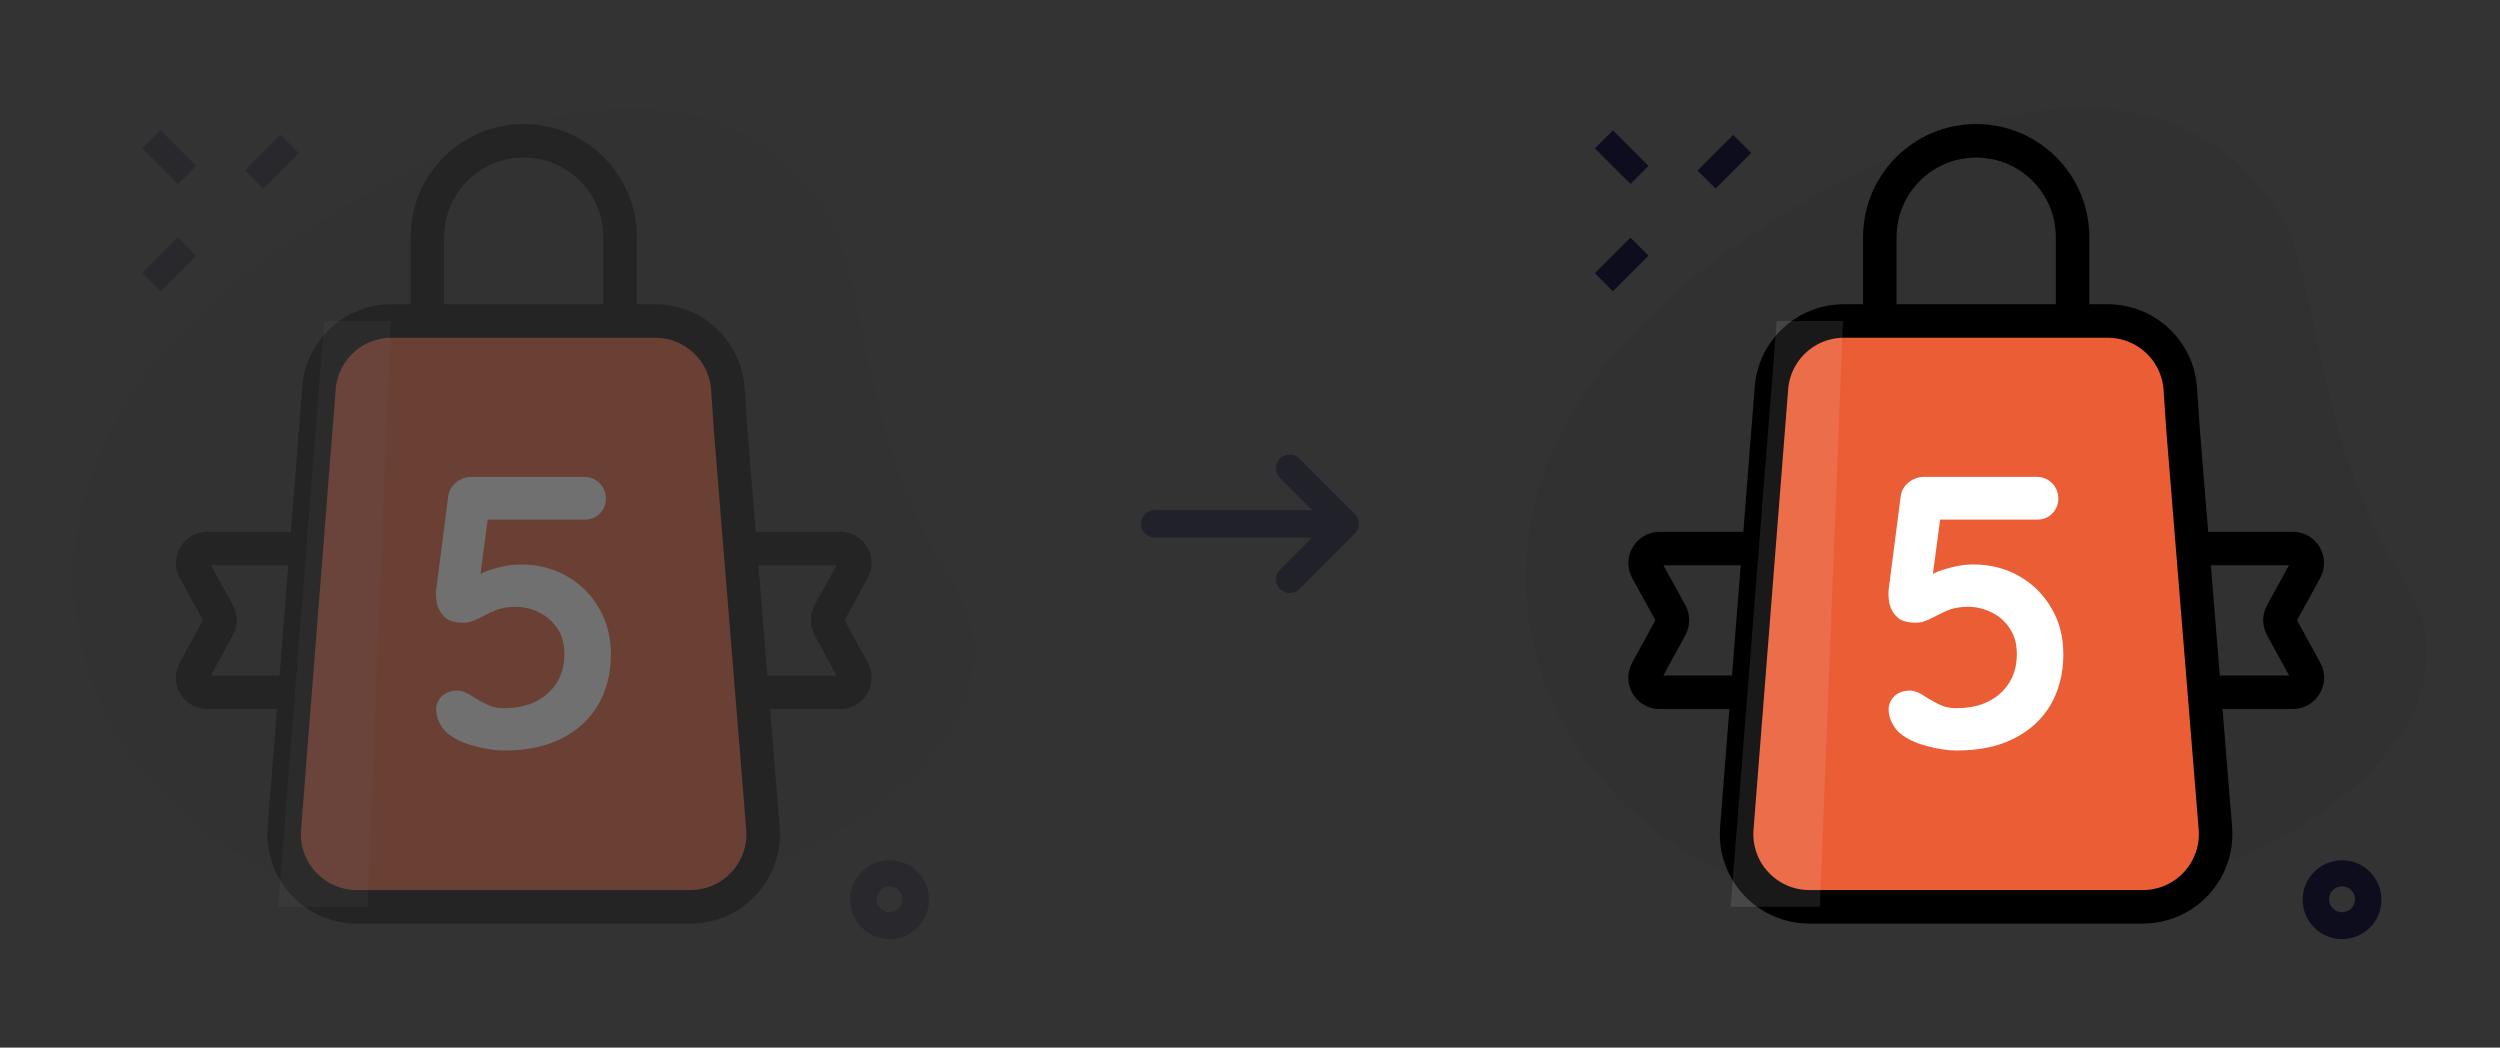 <svg width="210" height="88" viewBox="0 0 210 88" fill="none" xmlns="http://www.w3.org/2000/svg">
<rect x="0" y="0" width="210" height="88" fill="#333333" stroke="none"/>
<g opacity="0.3">
<path opacity="0.04" d="M79.9 48.646C72.051 36.256 73.107 23.654 69.34 17.67C65.574 11.686 54.204 1.302 26.713 18.691C-0.778 36.045 5.839 55.475 9.993 62.057C29.423 92.858 93.769 70.611 79.9 48.646Z" fill="#0D0D1E"/>
<path d="M20.588 14.326L23.58 11.335L25.093 12.848L22.102 15.84L20.588 14.326Z" fill="#0D0D1E"/>
<path d="M11.965 22.951L14.957 19.959L16.47 21.472L13.478 24.464L11.965 22.951Z" fill="#0D0D1E"/>
<path d="M11.965 12.461L13.478 10.947L16.47 13.939L14.957 15.453L11.965 12.461Z" fill="#0D0D1E"/>
<path d="M74.727 78.883C72.896 78.883 71.418 77.405 71.418 75.574C71.418 73.744 72.896 72.266 74.727 72.266C76.557 72.266 78.036 73.744 78.036 75.574C78.036 77.405 76.557 78.883 74.727 78.883ZM74.727 74.448C74.128 74.448 73.636 74.941 73.636 75.539C73.636 76.138 74.128 76.63 74.727 76.63C75.325 76.63 75.818 76.138 75.818 75.539C75.818 74.941 75.325 74.448 74.727 74.448Z" fill="#0D0D1E"/>
<path d="M63.918 58.15H70.587C71.515 58.15 72.104 57.156 71.659 56.342L69.66 52.684C69.46 52.318 69.46 51.874 69.661 51.509L71.652 47.888C72.1 47.073 71.51 46.077 70.581 46.077H62.51" stroke="black" stroke-width="2.816" stroke-miterlimit="10" stroke-linejoin="round"/>
<path d="M24.071 58.15H17.403C16.474 58.15 15.885 57.156 16.33 56.342L18.329 52.684C18.529 52.318 18.529 51.874 18.328 51.509L16.337 47.888C15.89 47.073 16.479 46.077 17.408 46.077H25.479" stroke="black" stroke-width="2.816" stroke-miterlimit="10" stroke-linejoin="round"/>
<path d="M35.898 26.224V19.923C35.898 15.453 39.524 11.827 43.994 11.827C48.465 11.827 52.09 15.453 52.09 19.923V26.224" stroke="black" stroke-width="2.816" stroke-miterlimit="10" stroke-linejoin="round"/>
<path d="M61.383 36.246L64.086 69.567C64.374 73.126 61.565 76.172 57.995 76.172H29.978C26.414 76.172 23.606 73.135 23.886 69.582L26.796 32.595C27.046 29.415 29.699 26.963 32.888 26.963H55.041C58.255 26.963 60.919 29.452 61.138 32.658L61.383 36.246Z" fill="#EA5D35" stroke="black" stroke-width="2.816" stroke-miterlimit="10" stroke-linejoin="round"/>
<path opacity="0.1" d="M32.801 26.963L30.865 76.172H23.367L27.239 26.963H32.801Z" fill="white"/>
<path d="M42.374 63.043C41.565 63.043 40.72 62.902 39.805 62.656C38.89 62.41 38.151 62.058 37.552 61.565C37.27 61.318 37.059 61.002 36.883 60.65C36.707 60.262 36.637 59.91 36.637 59.558C36.637 59.206 36.778 58.854 37.094 58.502C37.411 58.186 37.869 58.01 38.432 58.01C38.819 58.01 39.312 58.221 39.91 58.643C40.263 58.854 40.65 59.066 41.037 59.242C41.459 59.418 41.882 59.488 42.304 59.488C43.36 59.488 44.24 59.312 45.014 58.925C45.789 58.538 46.352 58.01 46.775 57.341C47.197 56.672 47.408 55.862 47.408 54.947C47.408 54.138 47.232 53.398 46.845 52.835C46.458 52.237 45.965 51.779 45.331 51.462C44.698 51.146 44.029 50.97 43.325 50.97C42.656 50.97 42.058 51.075 41.565 51.286C41.072 51.498 40.614 51.744 40.192 51.955C39.77 52.166 39.383 52.307 38.96 52.307C38.256 52.307 37.693 52.166 37.376 51.85C37.024 51.533 36.813 51.146 36.707 50.723C36.637 50.301 36.602 49.914 36.637 49.562L37.658 41.642C37.728 41.184 37.974 40.797 38.327 40.515C38.678 40.234 39.101 40.058 39.629 40.058H49.062C49.59 40.058 50.013 40.234 50.365 40.586C50.717 40.938 50.893 41.36 50.893 41.888C50.893 42.381 50.717 42.803 50.365 43.155C50.013 43.507 49.59 43.648 49.062 43.648H40.65L41.002 43.366L40.122 49.984L39.699 48.752C39.84 48.541 40.122 48.33 40.544 48.118C40.967 47.907 41.495 47.766 42.058 47.626C42.621 47.485 43.184 47.414 43.712 47.414C45.155 47.414 46.458 47.731 47.619 48.4C48.781 49.069 49.661 49.949 50.33 51.11C50.998 52.237 51.315 53.539 51.315 54.982C51.315 56.602 50.928 58.045 50.224 59.242C49.485 60.474 48.464 61.389 47.127 62.058C45.789 62.726 44.205 63.043 42.374 63.043Z" fill="white"/>
</g>
<path d="M96.996 44H113.002M113.002 44L108.335 48.667M113.002 44L108.335 39.334" stroke="#212229" stroke-width="2.3" stroke-linecap="round" stroke-linejoin="round"/>
<path opacity="0.04" d="M201.906 48.646C194.056 36.256 195.112 23.654 191.346 17.67C187.58 11.686 176.21 1.302 148.719 18.691C121.228 36.045 127.845 55.475 131.999 62.057C151.429 92.858 215.775 70.611 201.906 48.646Z" fill="#0D0D1E"/>
<path d="M142.594 14.326L145.586 11.335L147.099 12.848L144.107 15.84L142.594 14.326Z" fill="#0D0D1E"/>
<path d="M133.971 22.951L136.963 19.959L138.476 21.472L135.484 24.464L133.971 22.951Z" fill="#0D0D1E"/>
<path d="M133.971 12.461L135.484 10.947L138.476 13.939L136.963 15.453L133.971 12.461Z" fill="#0D0D1E"/>
<path d="M196.733 78.883C194.902 78.883 193.424 77.405 193.424 75.574C193.424 73.744 194.902 72.266 196.733 72.266C198.563 72.266 200.041 73.744 200.041 75.574C200.041 77.405 198.563 78.883 196.733 78.883ZM196.733 74.448C196.134 74.448 195.641 74.941 195.641 75.539C195.641 76.138 196.134 76.63 196.733 76.63C197.331 76.63 197.824 76.138 197.824 75.539C197.824 74.941 197.331 74.448 196.733 74.448Z" fill="#0D0D1E"/>
<path d="M185.924 58.15H192.592C193.521 58.15 194.11 57.156 193.665 56.342L191.666 52.684C191.466 52.318 191.466 51.874 191.667 51.509L193.658 47.888C194.105 47.073 193.516 46.077 192.587 46.077H184.516" stroke="black" stroke-width="2.816" stroke-miterlimit="10" stroke-linejoin="round"/>
<path d="M146.077 58.15H139.408C138.48 58.15 137.891 57.156 138.336 56.342L140.335 52.684C140.535 52.318 140.535 51.874 140.334 51.509L138.343 47.888C137.895 47.073 138.485 46.077 139.414 46.077H147.485" stroke="black" stroke-width="2.816" stroke-miterlimit="10" stroke-linejoin="round"/>
<path d="M157.904 26.224V19.923C157.904 15.453 161.53 11.827 166 11.827C170.471 11.827 174.096 15.453 174.096 19.923V26.224" stroke="black" stroke-width="2.816" stroke-miterlimit="10" stroke-linejoin="round"/>
<path d="M183.389 36.246L186.092 69.567C186.38 73.126 183.57 76.172 180.001 76.172H151.984C148.42 76.172 145.612 73.135 145.892 69.582L148.802 32.595C149.052 29.415 151.705 26.963 154.894 26.963H177.047C180.261 26.963 182.925 29.452 183.144 32.658L183.389 36.246Z" fill="#EA5D35" stroke="black" stroke-width="2.816" stroke-miterlimit="10" stroke-linejoin="round"/>
<path opacity="0.1" d="M154.807 26.963L152.871 76.172H145.373L149.245 26.963H154.807Z" fill="white"/>
<path d="M164.38 63.043C163.571 63.043 162.726 62.902 161.811 62.656C160.896 62.41 160.156 62.058 159.558 61.565C159.276 61.318 159.065 61.002 158.889 60.65C158.713 60.262 158.643 59.91 158.643 59.558C158.643 59.206 158.784 58.854 159.1 58.502C159.417 58.186 159.875 58.01 160.438 58.01C160.825 58.01 161.318 58.221 161.916 58.643C162.268 58.854 162.656 59.066 163.043 59.242C163.465 59.418 163.888 59.488 164.31 59.488C165.366 59.488 166.246 59.312 167.02 58.925C167.795 58.538 168.358 58.01 168.78 57.341C169.203 56.672 169.414 55.862 169.414 54.947C169.414 54.138 169.238 53.398 168.851 52.835C168.464 52.237 167.971 51.779 167.337 51.462C166.704 51.146 166.035 50.97 165.331 50.97C164.662 50.97 164.064 51.075 163.571 51.286C163.078 51.498 162.62 51.744 162.198 51.955C161.776 52.166 161.388 52.307 160.966 52.307C160.262 52.307 159.699 52.166 159.382 51.85C159.03 51.533 158.819 51.146 158.713 50.723C158.643 50.301 158.608 49.914 158.643 49.562L159.664 41.642C159.734 41.184 159.98 40.797 160.332 40.515C160.684 40.234 161.107 40.058 161.635 40.058H171.068C171.596 40.058 172.019 40.234 172.371 40.586C172.723 40.938 172.899 41.36 172.899 41.888C172.899 42.381 172.723 42.803 172.371 43.155C172.019 43.507 171.596 43.648 171.068 43.648H162.656L163.008 43.366L162.128 49.984L161.705 48.752C161.846 48.541 162.128 48.33 162.55 48.118C162.972 47.907 163.5 47.766 164.064 47.626C164.627 47.485 165.19 47.414 165.718 47.414C167.161 47.414 168.464 47.731 169.625 48.4C170.787 49.069 171.667 49.949 172.336 51.11C173.004 52.237 173.321 53.539 173.321 54.982C173.321 56.602 172.934 58.045 172.23 59.242C171.491 60.474 170.47 61.389 169.132 62.058C167.795 62.726 166.211 63.043 164.38 63.043Z" fill="white"/>
</svg>
